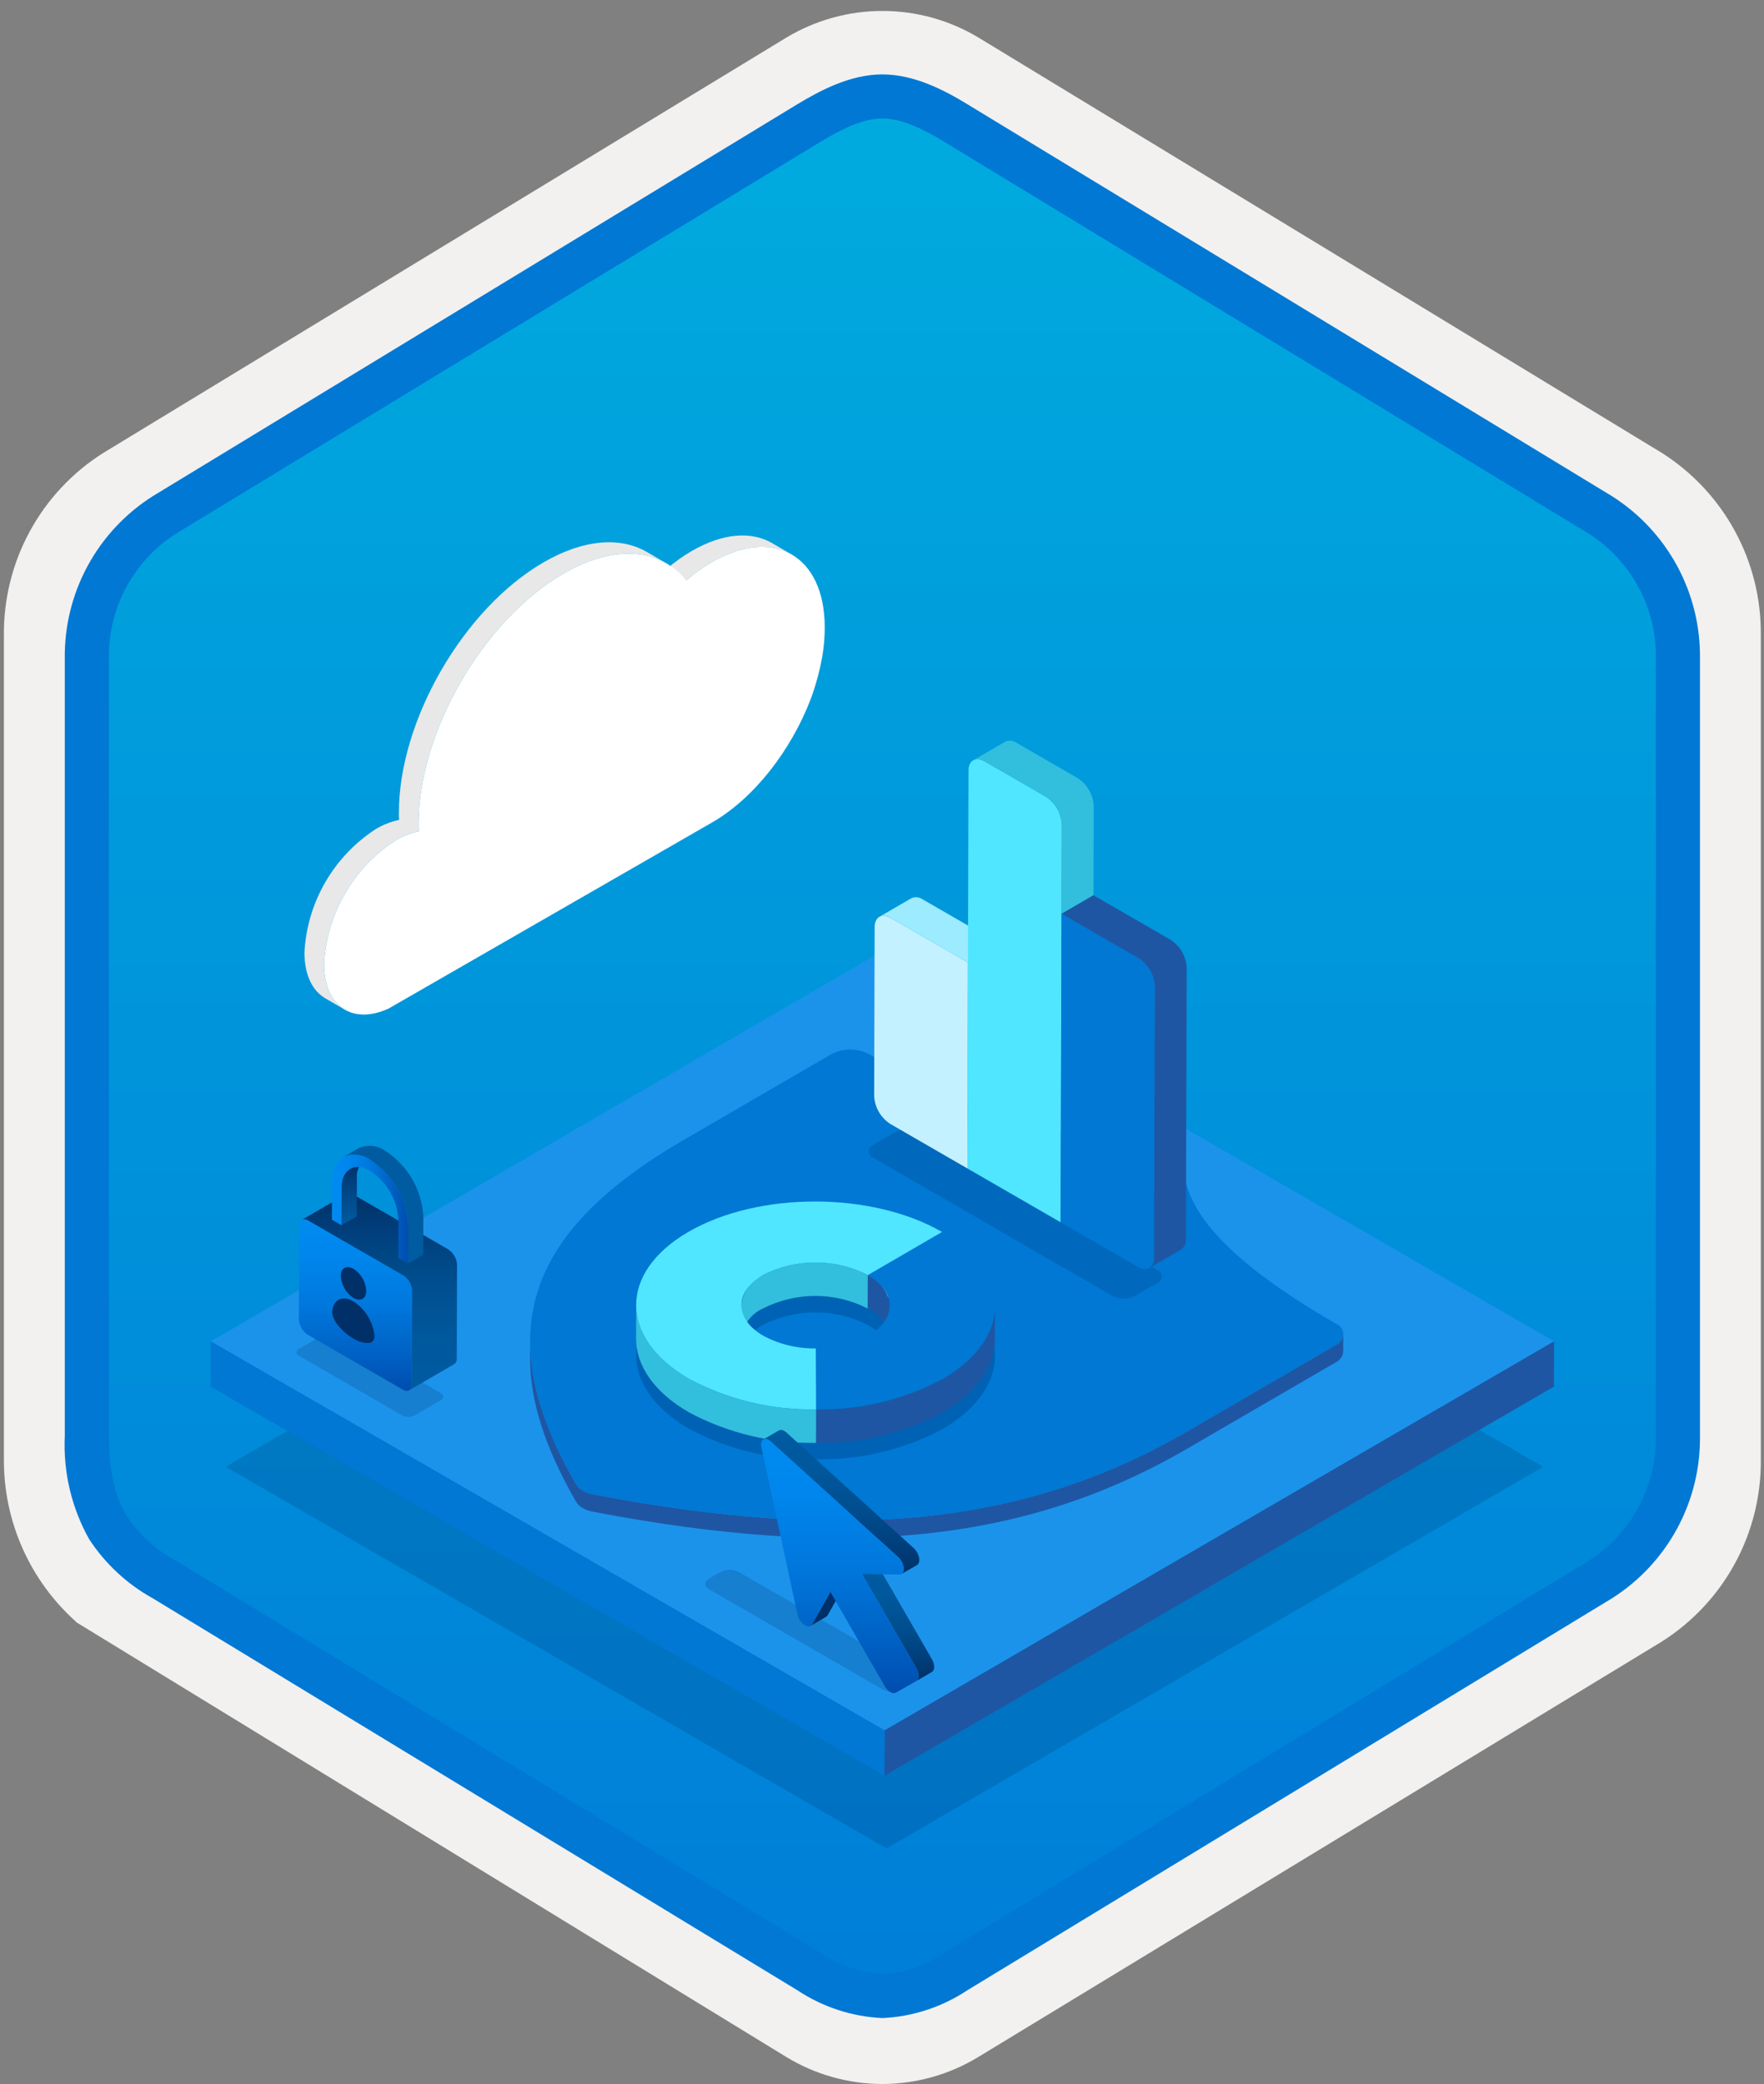 <svg width="160" height="189" viewBox="0 0 160 189" fill="none" xmlns="http://www.w3.org/2000/svg">
<rect x="0" y="0" width="160" height="189" fill="#808080" stroke="none"/>
<g clip-path="url(#clip0_932_289)">
<path d="M80.033 188.992C83.115 188.986 86.135 188.133 88.764 186.526L150.739 148.866C153.52 147.102 155.804 144.657 157.375 141.763C158.945 138.868 159.749 135.62 159.711 132.328V57.613C159.747 54.321 158.942 51.073 157.372 48.179C155.802 45.285 153.519 42.84 150.739 41.075L88.764 3.415C86.13 1.83 83.115 0.992 80.041 0.992C76.967 0.992 73.952 1.83 71.318 3.415L9.343 41.09C6.56 42.853 4.273 45.297 2.7 48.191C1.127 51.086 0.32 54.334 0.355 57.628V132.328C0.337 135.111 0.912 137.866 2.041 140.41C3.171 142.954 4.83 145.228 6.907 147.081V147.107L71.318 186.541C73.944 188.141 76.959 188.989 80.033 188.992V188.992ZM80.681 7.944C82.633 7.944 85.11 9.157 86.82 10.201L147.577 47.396C151.329 49.68 153.445 56.276 153.445 61.027L152.813 132.328C152.813 137.079 149.614 141.347 145.861 143.632L85.466 180.013C82.031 182.101 79.241 182.101 75.806 180.013L14.598 143.541C10.846 141.257 7.827 137.064 7.827 132.328V58.68C7.86 56.315 8.469 53.993 9.602 51.917C10.734 49.84 12.356 48.071 14.327 46.764L74.903 10.201C76.613 9.157 78.729 7.944 80.681 7.944Z" fill="#F2F1F0"/>
<path fill-rule="evenodd" clip-rule="evenodd" d="M87.932 11.525C85.561 10.052 82.825 9.271 80.034 9.271C77.242 9.271 74.506 10.052 72.135 11.525L16.001 45.856C13.475 47.468 11.402 49.698 9.98 52.336C8.558 54.973 7.834 57.93 7.876 60.926V129.03C7.836 132.025 8.561 134.982 9.983 137.619C11.405 140.256 13.476 142.487 16.001 144.1L72.135 178.431C74.506 179.905 77.242 180.686 80.034 180.686C82.825 180.686 85.561 179.905 87.932 178.431L144.066 144.1C146.591 142.487 148.663 140.256 150.085 137.619C151.507 134.982 152.232 132.026 152.192 129.03V60.926C152.23 57.931 151.504 54.975 150.082 52.338C148.66 49.701 146.59 47.471 144.066 45.856L87.932 11.525Z" fill="url(#paint0_linear_932_289)"/>
<path fill-rule="evenodd" clip-rule="evenodd" d="M80.034 10.746C81.717 10.746 83.6 11.612 85.666 12.87L144.132 48.413C146.024 49.626 147.573 51.303 148.634 53.284C149.694 55.265 150.231 57.484 150.192 59.731V130.21C150.231 132.456 149.694 134.676 148.634 136.657C147.573 138.638 146.024 140.314 144.132 141.528L85.668 177.07L85.666 177.071C83.996 178.21 82.051 178.881 80.034 179.014C78.016 178.881 76.071 178.21 74.401 177.071L74.4 177.07L15.938 141.53L15.936 141.529C14.147 140.565 12.622 139.178 11.494 137.489C10.517 135.886 9.876 133.671 9.876 130.21V59.731C9.837 57.484 10.373 55.265 11.434 53.284C12.495 51.303 14.044 49.626 15.935 48.413L74.392 12.876L74.396 12.873C76.48 11.62 78.34 10.746 80.034 10.746ZM87.746 9.454L146.21 44.995C148.689 46.565 150.723 48.744 152.121 51.323C153.518 53.903 154.231 56.798 154.192 59.731V130.21C154.231 133.143 153.518 136.038 152.121 138.618C150.723 141.198 148.688 143.377 146.21 144.947L87.745 180.488C85.451 182.013 82.786 182.886 80.034 183.014C77.282 182.886 74.616 182.013 72.322 180.488H72.321L13.857 144.946L13.855 144.945C11.52 143.652 9.536 141.807 8.078 139.571C6.484 136.718 5.721 133.475 5.876 130.21V59.731C5.837 56.798 6.55 53.903 7.947 51.323C9.344 48.743 11.379 46.565 13.858 44.995L72.322 9.453L72.33 9.448C74.421 8.191 77.129 6.747 80.034 6.747C82.92 6.747 85.637 8.17 87.746 9.453V9.454Z" fill="#0078D4"/>
<path opacity="0.2" d="M139.965 133.018L80.415 167.625L20.476 133.019L80.026 98.412L139.965 133.018Z" fill="#003067"/>
<path d="M140.956 121.641L80.233 156.929L19.122 121.646L79.844 86.358L140.956 121.641Z" fill="#1B93EB"/>
<path d="M140.956 121.641L140.944 125.747L80.222 161.035L80.233 156.929L140.956 121.641Z" fill="#1F56A3"/>
<path d="M80.234 156.929L80.222 161.035L19.11 125.752L19.122 121.646L80.234 156.929Z" fill="#0078D4"/>
<path d="M70.031 49.253C68.171 48.172 65.596 48.322 62.755 49.962C61.941 50.434 61.174 50.982 60.465 51.6L62.245 52.635C62.955 52.017 63.722 51.469 64.536 50.997C67.377 49.357 69.952 49.207 71.812 50.288L70.031 49.253Z" fill="#E8E8E8"/>
<path d="M49.312 50.992C42.036 55.193 36.158 65.373 36.182 73.744C36.182 73.957 36.183 74.161 36.2 74.356C35.447 74.514 34.727 74.798 34.069 75.196C32.188 76.419 30.622 78.07 29.5 80.014C28.378 81.957 27.732 84.138 27.612 86.379C27.618 88.425 28.341 89.857 29.502 90.532L31.283 91.567C30.122 90.892 29.399 89.46 29.393 87.414C29.513 85.173 30.16 82.992 31.282 81.049C32.404 79.105 33.969 77.454 35.85 76.231C36.508 75.833 37.228 75.549 37.981 75.391C37.964 75.196 37.963 74.992 37.963 74.779C37.939 66.408 43.817 56.228 51.093 52.027C54.755 49.912 58.063 49.703 60.459 51.096L58.679 50.061C56.282 48.669 52.974 48.877 49.312 50.992Z" fill="#E8E8E8"/>
<path d="M51.093 52.027C43.817 56.228 37.939 66.408 37.963 74.779C37.964 74.992 37.964 75.196 37.981 75.391C37.228 75.549 36.508 75.833 35.85 76.231C33.969 77.454 32.404 79.105 31.282 81.049C30.16 82.992 29.513 85.173 29.393 87.414C29.404 91.289 31.987 92.964 35.255 91.458L64.586 74.588C68.434 72.367 71.783 67.991 73.54 63.375C73.58 63.249 73.644 63.11 73.684 62.985C74.07 61.872 74.369 60.73 74.579 59.571C74.587 59.446 74.619 59.307 74.635 59.196C74.751 58.425 74.808 57.648 74.806 56.868C74.787 50.371 70.191 47.732 64.536 50.997C63.722 51.469 62.955 52.017 62.245 52.635C59.886 49.736 55.78 49.321 51.093 52.027Z" fill="white"/>
<path d="M107.404 106.463L107.408 104.886C107.408 104.912 107.407 104.937 107.404 104.962C107.379 105.186 107.366 105.412 107.365 105.637L107.361 107.214C107.361 106.988 107.374 106.763 107.4 106.539C107.402 106.514 107.404 106.488 107.404 106.463V106.463Z" fill="#1F56A3"/>
<path d="M121.148 121.978L107.685 129.802C93.137 138.256 77.025 139.967 53.802 135.519C53.469 135.462 53.148 135.348 52.853 135.184C52.616 135.055 52.416 134.869 52.271 134.642C49.486 129.816 48.076 125.517 48.087 121.599L48.082 123.175C48.071 127.094 49.481 131.392 52.267 136.219C52.412 136.445 52.612 136.632 52.848 136.76C53.143 136.925 53.464 137.038 53.797 137.095C77.021 141.543 93.133 139.832 107.681 131.378L121.143 123.554C121.334 123.468 121.497 123.334 121.618 123.163C121.739 122.993 121.813 122.794 121.832 122.586L121.836 121.01C121.817 121.218 121.744 121.417 121.623 121.587C121.502 121.757 121.338 121.892 121.148 121.978Z" fill="#1F56A3"/>
<path d="M106.677 103.908C106.887 103.995 107.067 104.141 107.196 104.328C107.325 104.515 107.397 104.735 107.404 104.962C106.894 109.471 111.383 114.393 121.131 120.021C121.335 120.09 121.512 120.22 121.639 120.395C121.765 120.569 121.834 120.778 121.836 120.994C121.838 121.209 121.773 121.419 121.649 121.596C121.526 121.772 121.351 121.906 121.148 121.978L107.685 129.802C93.137 138.256 77.025 139.967 53.802 135.519C53.469 135.462 53.148 135.348 52.852 135.184C52.616 135.055 52.416 134.869 52.271 134.642C44.516 121.205 47.423 111.863 61.971 103.409L75.434 95.585C75.957 95.319 76.536 95.181 77.123 95.182C77.71 95.183 78.289 95.322 78.812 95.589C88.56 101.217 97.072 103.801 104.854 103.49C105.489 103.46 106.119 103.605 106.677 103.908Z" fill="#0078D4"/>
<path opacity="0.2" d="M104.946 115.164C105.071 115.206 105.179 115.286 105.256 115.393C105.334 115.499 105.376 115.627 105.376 115.759C105.377 115.891 105.337 116.019 105.261 116.127C105.185 116.234 105.077 116.315 104.952 116.359L102.954 117.52C102.635 117.682 102.282 117.767 101.923 117.767C101.565 117.767 101.212 117.682 100.892 117.52L79.229 105.013C79.105 104.97 78.997 104.89 78.92 104.784C78.844 104.677 78.802 104.549 78.801 104.418C78.8 104.286 78.841 104.158 78.916 104.051C78.992 103.943 79.099 103.862 79.223 103.818L81.221 102.657C81.54 102.495 81.893 102.411 82.252 102.411C82.61 102.411 82.963 102.495 83.283 102.657L104.946 115.164Z" fill="#003067"/>
<path d="M87.797 87.288L87.744 105.963L80.74 101.919C80.318 101.643 79.966 101.272 79.714 100.835C79.462 100.399 79.316 99.909 79.288 99.405L79.332 84.076C79.335 83.157 79.993 82.782 80.793 83.244L87.797 87.288Z" fill="#C3F1FF"/>
<path d="M83.689 81.561C83.541 81.454 83.367 81.388 83.185 81.37C83.003 81.353 82.82 81.385 82.654 81.462L79.758 83.145C79.924 83.067 80.107 83.036 80.289 83.053C80.471 83.071 80.645 83.136 80.793 83.244L87.797 87.288L90.693 85.605L83.689 81.561Z" fill="#9CEBFF"/>
<path d="M94.856 72.25C95.278 72.525 95.63 72.897 95.882 73.333C96.134 73.77 96.28 74.26 96.307 74.763L96.284 82.873L96.205 110.848L87.744 105.963L87.847 69.879C87.849 68.959 88.507 68.584 89.307 69.046L94.856 72.25Z" fill="#50E6FF"/>
<path d="M97.752 70.567L92.203 67.363C92.055 67.256 91.881 67.19 91.7 67.173C91.518 67.156 91.334 67.187 91.169 67.264L88.273 68.947C88.438 68.87 88.622 68.839 88.804 68.856C88.986 68.873 89.159 68.939 89.307 69.046L94.856 72.25C95.278 72.525 95.63 72.897 95.882 73.333C96.134 73.77 96.28 74.26 96.307 74.763L96.284 82.873L99.18 81.19L99.203 73.081C99.176 72.577 99.03 72.087 98.778 71.65C98.526 71.214 98.174 70.843 97.752 70.567V70.567Z" fill="#32BEDD"/>
<path d="M103.289 86.917C103.711 87.192 104.063 87.564 104.315 88C104.567 88.437 104.713 88.927 104.74 89.43L104.671 114.059C104.668 114.979 104.01 115.354 103.21 114.892L96.205 110.848L96.284 82.873L103.289 86.917Z" fill="#0078D4"/>
<path d="M106.185 85.234L99.18 81.19L96.284 82.873L103.289 86.917C103.711 87.192 104.063 87.564 104.315 88C104.567 88.437 104.713 88.927 104.74 89.43L104.67 114.059C104.688 114.238 104.658 114.419 104.583 114.583C104.508 114.746 104.391 114.887 104.244 114.991L107.14 113.308C107.287 113.204 107.404 113.063 107.479 112.9C107.554 112.736 107.584 112.555 107.566 112.376L107.636 87.748C107.609 87.244 107.463 86.754 107.211 86.317C106.959 85.881 106.607 85.51 106.185 85.234V85.234Z" fill="#1F56A3"/>
<path opacity="0.3" d="M85.442 116.247C79.066 112.566 68.765 112.566 62.43 116.247C56.096 119.928 56.129 125.895 62.505 129.576C66.046 131.463 70.01 132.414 74.022 132.337C78.027 132.416 81.985 131.466 85.517 129.576C91.852 125.895 91.818 119.928 85.442 116.247ZM78.741 125.664C77.27 126.415 75.641 126.807 73.989 126.807C72.337 126.807 70.708 126.415 69.237 125.664C66.601 124.142 66.582 121.678 69.201 120.156C70.674 119.406 72.305 119.015 73.958 119.015C75.612 119.015 77.242 119.406 78.715 120.156C81.351 121.678 81.36 124.142 78.741 125.664Z" fill="#003067"/>
<path d="M85.442 111.721L85.433 114.758L78.707 118.668L78.715 115.63L85.442 111.721Z" fill="#50E6FF"/>
<path d="M67.24 121.4L67.248 118.362C67.303 117.775 67.513 117.213 67.856 116.733C68.199 116.253 68.663 115.872 69.201 115.63C70.674 114.88 72.305 114.489 73.958 114.489C75.612 114.489 77.242 114.88 78.715 115.63L78.706 118.668C77.233 117.917 75.603 117.526 73.949 117.526C72.296 117.526 70.666 117.917 69.192 118.668C68.654 118.91 68.19 119.29 67.847 119.77C67.504 120.25 67.294 120.813 67.24 121.4V121.4Z" fill="#32BEDD"/>
<path d="M80.699 118.401L80.69 121.438C80.636 120.842 80.424 120.27 80.075 119.783C79.727 119.296 79.254 118.911 78.706 118.668L78.715 115.63C79.263 115.873 79.735 116.258 80.084 116.746C80.433 117.233 80.645 117.804 80.699 118.401V118.401Z" fill="#1F56A3"/>
<path d="M90.246 118.432L90.237 121.47C90.231 123.866 88.655 126.259 85.508 128.088C81.976 129.977 78.018 130.928 74.013 130.849L74.022 127.811C78.027 127.891 81.985 126.94 85.517 125.05C88.664 123.221 90.239 120.829 90.246 118.432Z" fill="#1F56A3"/>
<path d="M85.442 111.721C91.818 115.402 91.852 121.369 85.517 125.05C81.985 126.94 78.027 127.89 74.022 127.811L73.996 122.281C75.649 122.312 77.283 121.919 78.741 121.138C81.36 119.616 81.351 117.152 78.715 115.63L85.442 111.721Z" fill="#0078D4"/>
<path d="M74.022 127.811L74.014 130.849L73.987 125.319L73.996 122.281L74.022 127.811Z" fill="#0078D4"/>
<path d="M57.693 121.377L57.701 118.339C57.694 120.767 59.297 123.198 62.505 125.05C66.046 126.938 70.01 127.888 74.022 127.811L74.013 130.849C70.002 130.925 66.037 129.975 62.496 128.088C59.288 126.235 57.686 123.804 57.693 121.377Z" fill="#32BEDD"/>
<path d="M85.442 111.721L78.715 115.63C77.242 114.88 75.612 114.489 73.958 114.489C72.305 114.489 70.674 114.88 69.201 115.63C66.582 117.152 66.601 119.616 69.237 121.138C70.7 121.918 72.338 122.311 73.995 122.281L74.022 127.811C70.01 127.888 66.046 126.938 62.505 125.05C56.129 121.369 56.096 115.402 62.43 111.721C68.765 108.04 79.066 108.04 85.442 111.721Z" fill="#50E6FF"/>
<path opacity="0.2" d="M39.996 126.345C40.29 126.515 40.298 126.791 40.006 126.961L37.571 128.377C37.406 128.46 37.223 128.503 37.039 128.502C36.854 128.501 36.672 128.457 36.508 128.373L27.116 122.951C27.052 122.929 26.996 122.888 26.956 122.834C26.917 122.779 26.895 122.713 26.895 122.646C26.894 122.578 26.915 122.512 26.954 122.457C26.993 122.402 27.049 122.361 27.113 122.339L29.548 120.923C29.712 120.84 29.893 120.796 30.076 120.796C30.26 120.796 30.441 120.84 30.605 120.923L39.996 126.345Z" fill="#003067"/>
<path d="M36.564 115.657C36.803 115.812 37.001 116.021 37.144 116.267C37.286 116.514 37.368 116.79 37.383 117.074L37.358 125.553C37.357 126.073 36.989 126.283 36.535 126.021L27.927 121.051C27.689 120.896 27.491 120.688 27.348 120.442C27.206 120.196 27.124 119.92 27.109 119.636L27.133 111.157C27.134 110.635 27.503 110.425 27.957 110.687L36.564 115.657Z" fill="url(#paint1_linear_932_289)"/>
<path d="M40.637 113.29L32.029 108.321C31.946 108.26 31.848 108.222 31.745 108.212C31.642 108.202 31.539 108.22 31.445 108.263L27.372 110.63C27.466 110.587 27.57 110.569 27.672 110.579C27.775 110.589 27.873 110.627 27.957 110.687L36.564 115.657C36.803 115.812 37.001 116.021 37.144 116.267C37.286 116.514 37.368 116.79 37.383 117.074L37.358 125.553C37.369 125.654 37.352 125.756 37.31 125.848C37.268 125.94 37.202 126.02 37.12 126.078L41.193 123.711C41.275 123.653 41.341 123.573 41.383 123.481C41.425 123.389 41.441 123.287 41.431 123.187L41.455 114.707C41.441 114.423 41.359 114.147 41.216 113.901C41.074 113.654 40.876 113.445 40.637 113.29V113.29Z" fill="url(#paint2_linear_932_289)"/>
<path d="M31.739 106.006C31.478 106.19 31.272 106.44 31.139 106.73C31.007 107.02 30.954 107.34 30.986 107.657L30.976 111.119L32.362 110.313L32.372 106.852C32.34 106.534 32.393 106.214 32.526 105.924C32.658 105.634 32.865 105.385 33.125 105.2L31.739 106.006Z" fill="url(#paint3_linear_932_289)"/>
<path d="M34.961 104.378C34.61 104.123 34.197 103.966 33.766 103.924C33.334 103.882 32.9 103.956 32.506 104.139L31.12 104.945C31.513 104.762 31.948 104.688 32.38 104.73C32.811 104.772 33.224 104.928 33.574 105.183C34.575 105.835 35.408 106.714 36.005 107.748C36.603 108.782 36.947 109.943 37.011 111.136L37.001 114.597L38.387 113.792L38.397 110.33C38.334 109.137 37.989 107.977 37.392 106.942C36.795 105.908 35.962 105.029 34.961 104.378V104.378Z" fill="url(#paint4_linear_932_289)"/>
<path d="M33.574 105.183C34.575 105.835 35.408 106.714 36.005 107.748C36.603 108.782 36.947 109.943 37.011 111.136L37.001 114.597L36.129 114.094L36.138 110.632C36.091 109.741 35.834 108.873 35.388 108.101C34.942 107.328 34.319 106.671 33.571 106.184C32.151 105.364 30.991 106.025 30.986 107.657L30.976 111.119L30.104 110.615L30.113 107.154C30.119 104.968 31.672 104.085 33.574 105.183Z" fill="url(#paint5_linear_932_289)"/>
<path d="M32.063 118.02C32.581 118.36 33.02 118.809 33.347 119.335C33.675 119.861 33.884 120.452 33.96 121.068C33.974 121.136 33.973 121.207 33.96 121.276C33.957 121.346 33.941 121.416 33.911 121.48C33.882 121.544 33.84 121.602 33.788 121.65C33.736 121.698 33.675 121.735 33.609 121.76C33.542 121.784 33.472 121.795 33.401 121.792C32.921 121.79 32.451 121.649 32.05 121.385C31.532 121.084 31.073 120.693 30.694 120.229C30.397 119.904 30.201 119.5 30.131 119.065C30.128 118.99 30.134 118.915 30.149 118.842C30.276 117.827 31.082 117.454 32.063 118.02Z" fill="#003067"/>
<path d="M32.071 115.072C32.406 115.289 32.684 115.581 32.884 115.926C33.083 116.271 33.199 116.659 33.22 117.057C33.218 117.782 32.699 118.073 32.063 117.706C31.729 117.489 31.45 117.197 31.25 116.852C31.049 116.508 30.933 116.121 30.91 115.723C30.912 114.993 31.431 114.702 32.071 115.072Z" fill="#003067"/>
<path opacity="0.2" d="M82.72 151.634C82.821 151.667 82.908 151.731 82.97 151.817C83.032 151.902 83.066 152.005 83.067 152.111C83.067 152.217 83.035 152.32 82.974 152.407C82.912 152.493 82.826 152.558 82.726 152.592L81.685 153.197C81.429 153.328 81.146 153.396 80.858 153.396C80.57 153.396 80.287 153.328 80.031 153.197L64.318 144.125C63.858 143.86 63.85 143.428 64.306 143.163L65.347 142.558C65.604 142.428 65.889 142.361 66.178 142.361C66.466 142.362 66.751 142.431 67.008 142.562L82.72 151.634Z" fill="#003067"/>
<path d="M75.319 144.371L73.655 147.305C73.623 147.363 73.576 147.412 73.519 147.446L74.928 146.627C74.985 146.593 75.032 146.544 75.064 146.486L76.729 143.552L75.319 144.371Z" fill="#003067"/>
<path d="M84.531 150.474L79.592 141.921L78.183 142.74L83.121 151.293C83.394 151.767 83.393 152.288 83.118 152.445L84.527 151.626C84.803 151.469 84.804 150.948 84.531 150.474Z" fill="url(#paint6_linear_932_289)"/>
<path d="M81.767 142.746L83.177 141.926C83.535 141.718 83.409 140.878 82.871 140.389L71.344 129.921C71.283 129.864 71.216 129.815 71.145 129.772C71.073 129.72 70.988 129.689 70.9 129.68C70.811 129.672 70.722 129.687 70.642 129.725L69.232 130.544C69.313 130.506 69.402 130.491 69.49 130.499C69.579 130.508 69.663 130.54 69.735 130.592C69.807 130.634 69.874 130.683 69.935 130.74L81.461 141.208C81.999 141.697 82.125 142.537 81.767 142.746Z" fill="url(#paint7_linear_932_289)"/>
<path d="M69.735 130.592C69.807 130.634 69.874 130.683 69.935 130.74L81.461 141.208C82.08 141.771 82.154 142.799 81.572 142.793L78.183 142.74L83.121 151.293C83.395 151.767 83.393 152.288 83.118 152.445L81.26 153.504C81.178 153.539 81.089 153.552 81.001 153.543C80.913 153.533 80.828 153.501 80.756 153.45C80.548 153.32 80.376 153.14 80.258 152.925L75.319 144.371L73.655 147.305C73.521 147.537 73.267 147.539 73.014 147.393C72.841 147.283 72.692 147.139 72.575 146.97C72.458 146.801 72.376 146.611 72.334 146.41L69.057 131.24C68.919 130.621 69.284 130.331 69.735 130.592Z" fill="url(#paint8_linear_932_289)"/>
</g>
<defs>
<linearGradient id="paint0_linear_932_289" x1="80.034" y1="9.271" x2="80.034" y2="180.686" gradientUnits="userSpaceOnUse">
<stop stop-color="#00ABDE"/>
<stop offset="1" stop-color="#007ED8"/>
</linearGradient>
<linearGradient id="paint1_linear_932_289" x1="32.246" y1="126.134" x2="32.246" y2="110.575" gradientUnits="userSpaceOnUse">
<stop stop-color="#004DAE"/>
<stop offset="0.21" stop-color="#0061C4"/>
<stop offset="0.51" stop-color="#0078DD"/>
<stop offset="0.78" stop-color="#0086EC"/>
<stop offset="1" stop-color="#008BF1"/>
</linearGradient>
<linearGradient id="paint2_linear_932_289" x1="34.414" y1="126.078" x2="34.414" y2="108.176" gradientUnits="userSpaceOnUse">
<stop stop-color="#005BA1"/>
<stop offset="0.26" stop-color="#00589D"/>
<stop offset="0.53" stop-color="#004F90"/>
<stop offset="0.8" stop-color="#003F7C"/>
<stop offset="1" stop-color="#003067"/>
</linearGradient>
<linearGradient id="paint3_linear_932_289" x1="32.051" y1="111.119" x2="32.051" y2="105.2" gradientUnits="userSpaceOnUse">
<stop stop-color="#005BA1"/>
<stop offset="0.439" stop-color="#004A8A"/>
<stop offset="1" stop-color="#003067"/>
</linearGradient>
<linearGradient id="paint4_linear_932_289" x1="255.004" y1="1260.61" x2="307.965" y2="1260.61" gradientUnits="userSpaceOnUse">
<stop stop-color="#005BA1"/>
<stop offset="0.26" stop-color="#00589D"/>
<stop offset="0.53" stop-color="#004F90"/>
<stop offset="0.8" stop-color="#003F7C"/>
<stop offset="1" stop-color="#003067"/>
</linearGradient>
<linearGradient id="paint5_linear_932_289" x1="30.104" y1="109.654" x2="37.011" y2="109.654" gradientUnits="userSpaceOnUse">
<stop stop-color="#008BF1"/>
<stop offset="0.22" stop-color="#0086EC"/>
<stop offset="0.49" stop-color="#0078DD"/>
<stop offset="0.79" stop-color="#0061C4"/>
<stop offset="1" stop-color="#004DAE"/>
</linearGradient>
<linearGradient id="paint6_linear_932_289" x1="81.459" y1="141.921" x2="81.459" y2="152.464" gradientUnits="userSpaceOnUse">
<stop stop-color="#005BA1"/>
<stop offset="0.26" stop-color="#00589D"/>
<stop offset="0.53" stop-color="#004F90"/>
<stop offset="0.8" stop-color="#003F7C"/>
<stop offset="1" stop-color="#003067"/>
</linearGradient>
<linearGradient id="paint7_linear_932_289" x1="76.306" y1="129.678" x2="76.306" y2="142.769" gradientUnits="userSpaceOnUse">
<stop stop-color="#005BA1"/>
<stop offset="0.26" stop-color="#00589D"/>
<stop offset="0.53" stop-color="#004F90"/>
<stop offset="0.8" stop-color="#003F7C"/>
<stop offset="1" stop-color="#003067"/>
</linearGradient>
<linearGradient id="paint8_linear_932_289" x1="76.177" y1="130.496" x2="76.177" y2="153.546" gradientUnits="userSpaceOnUse">
<stop stop-color="#008BF1"/>
<stop offset="0.22" stop-color="#0086EC"/>
<stop offset="0.49" stop-color="#0078DD"/>
<stop offset="0.79" stop-color="#0061C4"/>
<stop offset="1" stop-color="#004DAE"/>
</linearGradient>
<clipPath id="clip0_932_289">
<rect width="159.356" height="188" fill="white" transform="translate(0.355 0.992)"/>
</clipPath>
</defs>
</svg>
